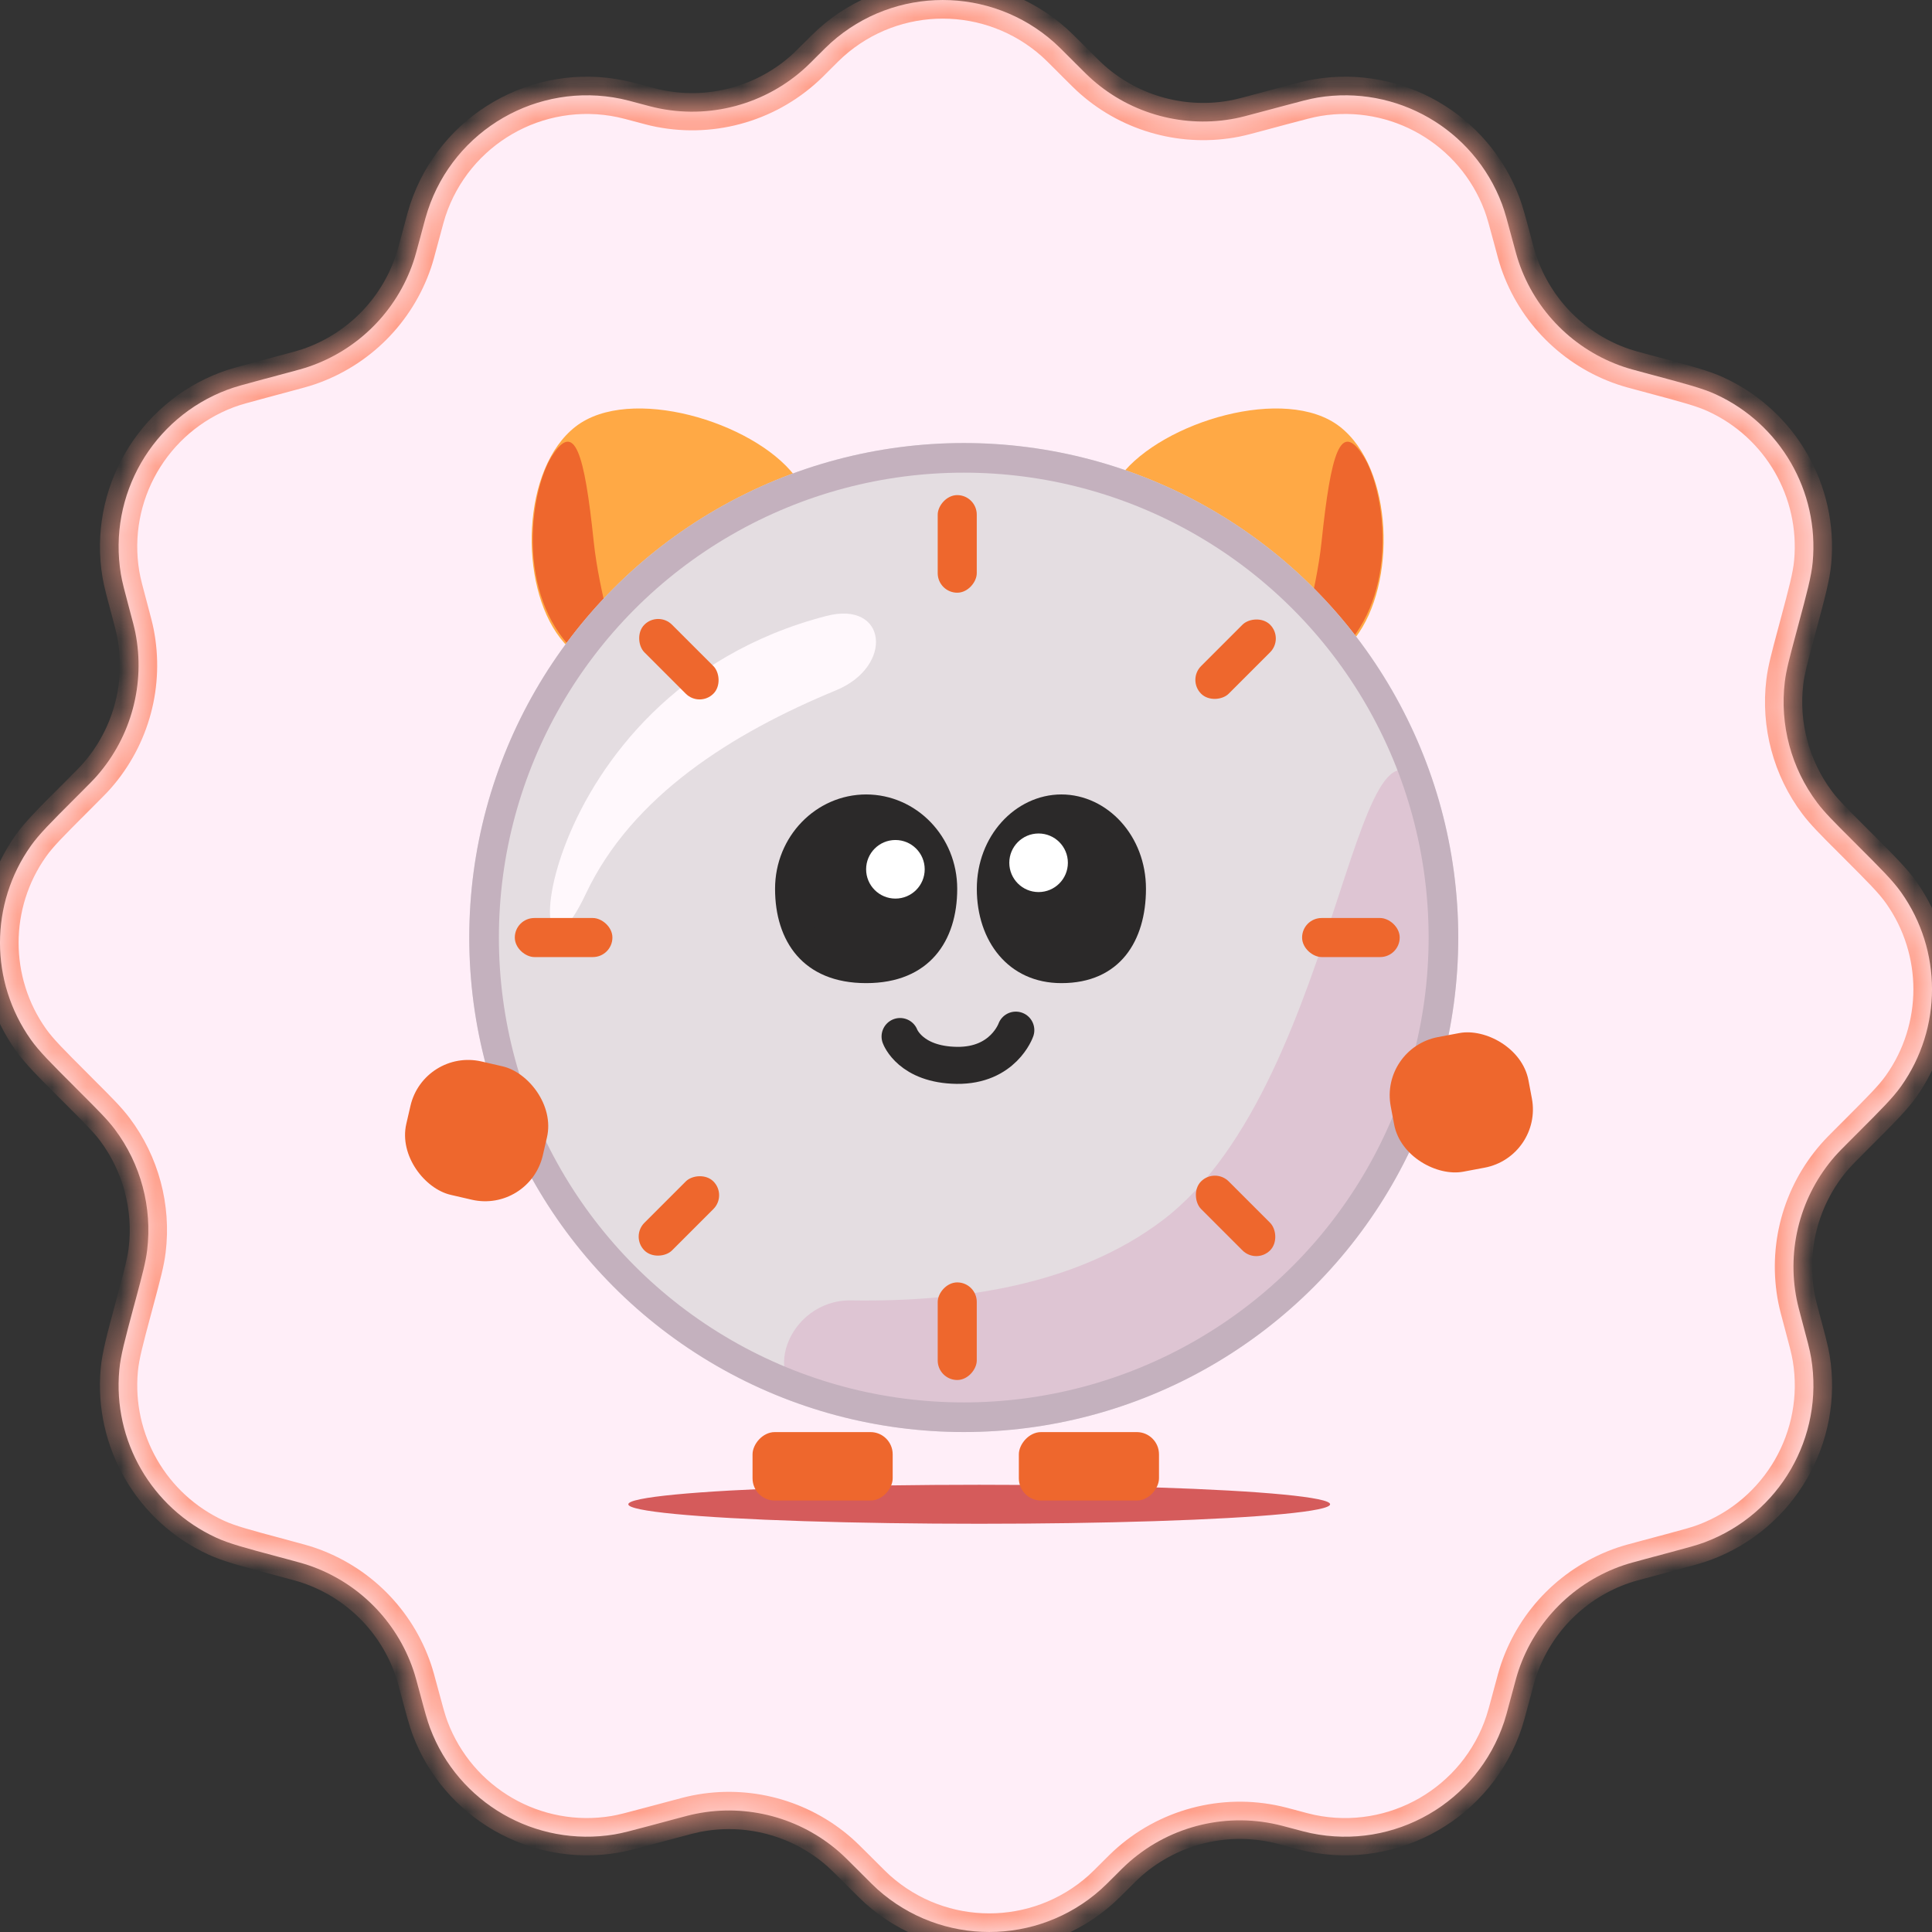 <svg width="56" height="56" viewBox="0 0 56 56" fill="none" xmlns="http://www.w3.org/2000/svg">
<rect x="0" y="0" width="56" height="56" fill="#333333" stroke="none"/>
<mask id="path-1-inside-1_2210_3867" fill="white">
<path fill-rule="evenodd" clip-rule="evenodd" d="M23.642 1.671C23.872 1.441 23.987 1.326 24.09 1.234C25.933 -0.411 28.718 -0.411 30.561 1.234C30.664 1.326 30.779 1.441 31.009 1.671L31.19 1.852C31.43 2.092 31.55 2.212 31.669 2.316C32.805 3.313 34.34 3.724 35.822 3.429C35.978 3.398 36.142 3.354 36.469 3.266L37.144 3.086C37.687 2.94 37.959 2.867 38.194 2.828C40.482 2.45 42.718 3.741 43.535 5.912C43.619 6.135 43.691 6.407 43.837 6.95C43.925 7.278 43.969 7.442 44.02 7.592C44.505 9.023 45.629 10.147 47.06 10.632C47.21 10.683 47.374 10.727 47.702 10.815L47.948 10.881C48.889 11.133 49.359 11.259 49.734 11.431C51.606 12.293 52.732 14.242 52.542 16.294C52.504 16.705 52.377 17.175 52.125 18.116L52.059 18.363C51.87 19.068 51.776 19.42 51.734 19.76C51.583 21.007 51.919 22.265 52.675 23.269C52.88 23.542 53.138 23.8 53.654 24.316L53.835 24.497C54.524 25.186 54.869 25.53 55.107 25.867C56.298 27.549 56.298 29.799 55.107 31.482C54.869 31.819 54.524 32.163 53.835 32.852L53.655 33.032C53.415 33.272 53.295 33.392 53.19 33.511C52.194 34.647 51.783 36.182 52.078 37.664C52.109 37.82 52.153 37.984 52.24 38.312C52.386 38.855 52.459 39.127 52.498 39.362C52.876 41.65 51.585 43.886 49.414 44.703C49.191 44.787 48.92 44.859 48.376 45.005L47.701 45.186C47.373 45.274 47.21 45.318 47.059 45.369C45.628 45.854 44.505 46.978 44.019 48.409C43.968 48.559 43.924 48.723 43.837 49.05L43.77 49.297C43.686 49.612 43.644 49.769 43.601 49.9C42.827 52.246 40.416 53.639 37.996 53.135C37.861 53.107 37.704 53.065 37.39 52.981C37.201 52.93 37.106 52.905 37.017 52.885C35.451 52.528 33.81 52.967 32.633 54.059C32.566 54.121 32.496 54.191 32.358 54.329C32.128 54.559 32.013 54.674 31.91 54.766C30.067 56.411 27.282 56.411 25.438 54.766C25.336 54.674 25.221 54.559 24.991 54.329L24.81 54.148C24.57 53.909 24.451 53.789 24.331 53.684C23.195 52.688 21.66 52.276 20.178 52.572C20.023 52.602 19.859 52.646 19.532 52.734L18.857 52.915C18.313 53.06 18.042 53.133 17.807 53.172C15.519 53.55 13.282 52.259 12.466 50.089C12.382 49.866 12.309 49.594 12.164 49.05C12.076 48.723 12.032 48.559 11.981 48.409C11.495 46.978 10.372 45.854 8.941 45.369C8.79 45.318 8.627 45.274 8.299 45.186L8.052 45.12C7.111 44.868 6.64 44.742 6.265 44.569C4.393 43.707 3.268 41.759 3.458 39.707C3.496 39.296 3.622 38.825 3.874 37.884L3.941 37.637C4.129 36.932 4.224 36.579 4.265 36.24C4.417 34.993 4.08 33.735 3.325 32.731C3.12 32.458 2.861 32.2 2.345 31.684L2.165 31.503C1.476 30.814 1.131 30.47 0.893 30.133C-0.298 28.451 -0.298 26.201 0.893 24.519C1.131 24.182 1.476 23.837 2.165 23.148L2.346 22.967C2.585 22.727 2.705 22.608 2.81 22.488C3.806 21.352 4.218 19.817 3.923 18.335C3.892 18.18 3.848 18.016 3.76 17.689C3.615 17.145 3.542 16.873 3.503 16.639C3.125 14.351 4.416 12.114 6.587 11.298C6.809 11.214 7.081 11.141 7.624 10.995L8.298 10.815C8.626 10.727 8.79 10.683 8.94 10.632C10.371 10.147 11.495 9.023 11.98 7.592C12.031 7.442 12.075 7.278 12.163 6.95L12.229 6.703C12.313 6.389 12.355 6.232 12.399 6.101C13.172 3.754 15.584 2.362 18.003 2.865C18.138 2.893 18.295 2.935 18.61 3.02C18.799 3.07 18.894 3.096 18.983 3.116C20.548 3.473 22.189 3.033 23.366 1.942C23.434 1.879 23.503 1.81 23.642 1.671Z"/>
</mask>
<path fill-rule="evenodd" clip-rule="evenodd" d="M23.642 1.671C23.872 1.441 23.987 1.326 24.09 1.234C25.933 -0.411 28.718 -0.411 30.561 1.234C30.664 1.326 30.779 1.441 31.009 1.671L31.19 1.852C31.43 2.092 31.55 2.212 31.669 2.316C32.805 3.313 34.34 3.724 35.822 3.429C35.978 3.398 36.142 3.354 36.469 3.266L37.144 3.086C37.687 2.94 37.959 2.867 38.194 2.828C40.482 2.45 42.718 3.741 43.535 5.912C43.619 6.135 43.691 6.407 43.837 6.95C43.925 7.278 43.969 7.442 44.02 7.592C44.505 9.023 45.629 10.147 47.06 10.632C47.21 10.683 47.374 10.727 47.702 10.815L47.948 10.881C48.889 11.133 49.359 11.259 49.734 11.431C51.606 12.293 52.732 14.242 52.542 16.294C52.504 16.705 52.377 17.175 52.125 18.116L52.059 18.363C51.87 19.068 51.776 19.42 51.734 19.76C51.583 21.007 51.919 22.265 52.675 23.269C52.88 23.542 53.138 23.8 53.654 24.316L53.835 24.497C54.524 25.186 54.869 25.53 55.107 25.867C56.298 27.549 56.298 29.799 55.107 31.482C54.869 31.819 54.524 32.163 53.835 32.852L53.655 33.032C53.415 33.272 53.295 33.392 53.19 33.511C52.194 34.647 51.783 36.182 52.078 37.664C52.109 37.82 52.153 37.984 52.24 38.312C52.386 38.855 52.459 39.127 52.498 39.362C52.876 41.65 51.585 43.886 49.414 44.703C49.191 44.787 48.92 44.859 48.376 45.005L47.701 45.186C47.373 45.274 47.21 45.318 47.059 45.369C45.628 45.854 44.505 46.978 44.019 48.409C43.968 48.559 43.924 48.723 43.837 49.05L43.77 49.297C43.686 49.612 43.644 49.769 43.601 49.9C42.827 52.246 40.416 53.639 37.996 53.135C37.861 53.107 37.704 53.065 37.39 52.981C37.201 52.93 37.106 52.905 37.017 52.885C35.451 52.528 33.81 52.967 32.633 54.059C32.566 54.121 32.496 54.191 32.358 54.329C32.128 54.559 32.013 54.674 31.91 54.766C30.067 56.411 27.282 56.411 25.438 54.766C25.336 54.674 25.221 54.559 24.991 54.329L24.81 54.148C24.57 53.909 24.451 53.789 24.331 53.684C23.195 52.688 21.66 52.276 20.178 52.572C20.023 52.602 19.859 52.646 19.532 52.734L18.857 52.915C18.313 53.06 18.042 53.133 17.807 53.172C15.519 53.55 13.282 52.259 12.466 50.089C12.382 49.866 12.309 49.594 12.164 49.05C12.076 48.723 12.032 48.559 11.981 48.409C11.495 46.978 10.372 45.854 8.941 45.369C8.79 45.318 8.627 45.274 8.299 45.186L8.052 45.12C7.111 44.868 6.64 44.742 6.265 44.569C4.393 43.707 3.268 41.759 3.458 39.707C3.496 39.296 3.622 38.825 3.874 37.884L3.941 37.637C4.129 36.932 4.224 36.579 4.265 36.24C4.417 34.993 4.08 33.735 3.325 32.731C3.12 32.458 2.861 32.2 2.345 31.684L2.165 31.503C1.476 30.814 1.131 30.47 0.893 30.133C-0.298 28.451 -0.298 26.201 0.893 24.519C1.131 24.182 1.476 23.837 2.165 23.148L2.346 22.967C2.585 22.727 2.705 22.608 2.81 22.488C3.806 21.352 4.218 19.817 3.923 18.335C3.892 18.18 3.848 18.016 3.76 17.689C3.615 17.145 3.542 16.873 3.503 16.639C3.125 14.351 4.416 12.114 6.587 11.298C6.809 11.214 7.081 11.141 7.624 10.995L8.298 10.815C8.626 10.727 8.79 10.683 8.94 10.632C10.371 10.147 11.495 9.023 11.98 7.592C12.031 7.442 12.075 7.278 12.163 6.95L12.229 6.703C12.313 6.389 12.355 6.232 12.399 6.101C13.172 3.754 15.584 2.362 18.003 2.865C18.138 2.893 18.295 2.935 18.61 3.02C18.799 3.07 18.894 3.096 18.983 3.116C20.548 3.473 22.189 3.033 23.366 1.942C23.434 1.879 23.503 1.81 23.642 1.671Z" fill="#FFEEF8"/>
<path d="M18.983 3.116L18.863 3.643L18.983 3.116ZM23.366 1.942L23.733 2.338L23.366 1.942ZM12.229 6.703L11.708 6.564L12.229 6.703ZM12.399 6.101L11.886 5.932L12.399 6.101ZM18.61 3.02L18.749 2.498L18.61 3.02ZM18.003 2.865L17.893 3.394L18.003 2.865ZM8.298 10.815L8.438 11.336L8.298 10.815ZM8.94 10.632L9.114 11.143L8.94 10.632ZM12.163 6.95L12.684 7.09L12.163 6.95ZM11.98 7.592L12.492 7.765L11.98 7.592ZM3.503 16.639L4.036 16.55L3.503 16.639ZM7.624 10.995L7.764 11.517L7.624 10.995ZM6.587 11.298L6.396 10.792L6.587 11.298ZM2.346 22.967L1.964 22.585L2.346 22.967ZM2.81 22.488L3.216 22.845L2.81 22.488ZM3.923 18.335L3.393 18.441L3.923 18.335ZM2.165 31.503L2.547 31.121L2.165 31.503ZM0.893 30.133L0.452 30.444L0.893 30.133ZM2.165 23.148L2.547 23.53L2.165 23.148ZM0.893 24.519L1.333 24.831L0.893 24.519ZM3.941 37.637L3.419 37.497L3.941 37.637ZM4.265 36.24L3.729 36.175L4.265 36.24ZM2.345 31.684L1.964 32.065L2.345 31.684ZM3.325 32.731L2.894 33.056L3.325 32.731ZM8.052 45.12L8.192 44.598L8.052 45.12ZM6.265 44.569L6.49 44.078L6.265 44.569ZM3.458 39.707L3.996 39.757L3.458 39.707ZM11.981 48.409L11.47 48.583L11.981 48.409ZM8.299 45.186L8.16 45.708L8.299 45.186ZM8.941 45.369L9.114 44.858L8.941 45.369ZM18.857 52.915L18.997 53.436L18.857 52.915ZM17.807 53.172L17.895 53.705L17.807 53.172ZM12.466 50.089L12.971 49.898L12.466 50.089ZM24.81 54.148L24.428 54.53L24.81 54.148ZM24.331 53.684L23.975 54.09L24.331 53.684ZM19.532 52.734L19.671 53.256L19.532 52.734ZM20.178 52.572L20.073 52.042L20.178 52.572ZM31.91 54.766L31.551 54.363L31.91 54.766ZM24.991 54.329L24.609 54.711L24.991 54.329ZM25.438 54.766L25.798 54.363L25.438 54.766ZM37.017 52.885L36.897 53.411L37.017 52.885ZM32.633 54.059L32.266 53.663L32.633 54.059ZM43.77 49.297L44.292 49.437L43.77 49.297ZM43.601 49.9L43.088 49.73L43.601 49.9ZM37.39 52.981L37.25 53.502L37.39 52.981ZM37.996 53.135L38.106 52.607L37.996 53.135ZM47.701 45.186L47.841 45.708L47.701 45.186ZM47.059 45.369L47.233 45.88L47.059 45.369ZM43.837 49.05L43.315 48.911L43.837 49.05ZM44.019 48.409L43.508 48.236L44.019 48.409ZM52.498 39.362L51.965 39.45L52.498 39.362ZM48.376 45.005L48.236 44.484L48.376 45.005ZM49.414 44.703L49.224 44.197L49.414 44.703ZM53.19 33.511L53.596 33.867L53.19 33.511ZM52.078 37.664L52.607 37.559L52.078 37.664ZM53.835 24.497L53.454 24.879L53.835 24.497ZM55.107 25.867L55.548 25.555L55.107 25.867ZM53.835 32.852L53.454 32.47L53.835 32.852ZM55.107 31.482L54.666 31.17L55.107 31.482ZM52.059 18.363L51.538 18.223L52.059 18.363ZM51.734 19.76L51.199 19.695L51.734 19.76ZM53.654 24.316L53.273 24.698L53.654 24.316ZM52.675 23.269L52.243 23.593L52.675 23.269ZM47.948 10.881L47.809 11.402L47.948 10.881ZM49.734 11.431L49.508 11.922L49.734 11.431ZM52.542 16.294L53.079 16.344L52.542 16.294ZM44.02 7.592L44.531 7.419L44.02 7.592ZM47.702 10.815L47.841 10.293L47.702 10.815ZM47.06 10.632L47.233 10.121L47.06 10.632ZM37.144 3.086L37.004 2.564L37.144 3.086ZM38.194 2.828L38.106 2.296L38.194 2.828ZM43.535 5.912L43.029 6.102L43.535 5.912ZM31.009 1.671L30.628 2.053L31.009 1.671ZM30.561 1.234L30.202 1.637L30.561 1.234ZM23.642 1.671L24.023 2.053L23.642 1.671ZM24.09 1.234L24.449 1.637L24.09 1.234ZM31.19 1.852L31.572 1.47L31.19 1.852ZM31.669 2.316L32.025 1.91L31.669 2.316ZM36.469 3.266L36.33 2.745L36.469 3.266ZM35.822 3.429L35.717 2.9L35.822 3.429ZM31.572 1.47L31.391 1.289L30.628 2.053L30.808 2.234L31.572 1.47ZM37.004 2.564L36.33 2.745L36.609 3.788L37.283 3.607L37.004 2.564ZM47.562 11.336L47.809 11.402L48.088 10.359L47.841 10.293L47.562 11.336ZM51.604 17.976L51.538 18.223L52.581 18.503L52.647 18.256L51.604 17.976ZM54.217 24.115L54.036 23.934L53.273 24.698L53.454 24.879L54.217 24.115ZM54.037 33.414L54.217 33.234L53.454 32.47L53.273 32.651L54.037 33.414ZM47.841 45.708L48.516 45.527L48.236 44.484L47.561 44.665L47.841 45.708ZM43.315 48.911L43.249 49.157L44.292 49.437L44.358 49.19L43.315 48.911ZM24.428 54.53L24.609 54.711L25.373 53.947L25.192 53.767L24.428 54.53ZM18.997 53.436L19.671 53.256L19.392 52.213L18.717 52.393L18.997 53.436ZM8.439 44.665L8.192 44.598L7.912 45.641L8.16 45.708L8.439 44.665ZM4.396 38.024L4.462 37.777L3.419 37.497L3.353 37.744L4.396 38.024ZM1.783 31.885L1.964 32.065L2.727 31.302L2.547 31.121L1.783 31.885ZM1.964 22.585L1.783 22.766L2.547 23.53L2.728 23.349L1.964 22.585ZM8.159 10.293L7.485 10.474L7.764 11.517L8.438 11.336L8.159 10.293ZM12.684 7.09L12.751 6.843L11.708 6.564L11.642 6.811L12.684 7.09ZM18.47 3.541C18.655 3.591 18.761 3.619 18.863 3.643L19.103 2.59C19.026 2.572 18.943 2.55 18.749 2.498L18.47 3.541ZM23.26 1.289C23.118 1.431 23.057 1.492 22.999 1.546L23.733 2.338C23.81 2.267 23.888 2.189 24.023 2.053L23.26 1.289ZM18.863 3.643C20.602 4.039 22.425 3.55 23.733 2.338L22.999 1.546C21.953 2.516 20.494 2.907 19.103 2.59L18.863 3.643ZM12.751 6.843C12.837 6.522 12.874 6.383 12.911 6.27L11.886 5.932C11.837 6.081 11.79 6.256 11.708 6.564L12.751 6.843ZM18.749 2.498C18.442 2.416 18.267 2.369 18.113 2.337L17.893 3.394C18.009 3.418 18.148 3.455 18.47 3.541L18.749 2.498ZM12.911 6.27C13.599 4.184 15.743 2.946 17.893 3.394L18.113 2.337C15.425 1.777 12.745 3.325 11.886 5.932L12.911 6.27ZM8.438 11.336C8.759 11.25 8.943 11.201 9.114 11.143L8.767 10.121C8.637 10.165 8.493 10.204 8.159 10.293L8.438 11.336ZM11.642 6.811C11.552 7.145 11.513 7.289 11.469 7.418L12.492 7.765C12.55 7.594 12.599 7.41 12.684 7.09L11.642 6.811ZM9.114 11.143C10.704 10.604 11.952 9.355 12.492 7.765L11.469 7.418C11.037 8.69 10.039 9.689 8.767 10.121L9.114 11.143ZM4.282 17.549C4.133 16.993 4.069 16.753 4.036 16.55L2.97 16.727C3.015 16.994 3.096 17.297 3.239 17.828L4.282 17.549ZM7.485 10.474C6.954 10.616 6.65 10.697 6.396 10.792L6.777 11.803C6.968 11.731 7.208 11.666 7.764 11.517L7.485 10.474ZM4.036 16.55C3.699 14.517 4.847 12.529 6.777 11.803L6.396 10.792C3.985 11.699 2.55 14.184 2.97 16.727L4.036 16.55ZM2.728 23.349C2.962 23.114 3.097 22.98 3.216 22.845L2.404 22.132C2.314 22.235 2.209 22.34 1.964 22.585L2.728 23.349ZM3.239 17.828C3.328 18.163 3.366 18.306 3.393 18.441L4.452 18.23C4.417 18.053 4.367 17.869 4.282 17.549L3.239 17.828ZM3.216 22.845C4.323 21.582 4.78 19.877 4.452 18.23L3.393 18.441C3.656 19.758 3.29 21.122 2.404 22.132L3.216 22.845ZM2.547 31.121C1.842 30.417 1.539 30.111 1.333 29.821L0.452 30.444C0.724 30.828 1.11 31.212 1.783 31.885L2.547 31.121ZM1.783 22.766C1.11 23.439 0.724 23.823 0.452 24.207L1.333 24.831C1.539 24.54 1.842 24.235 2.547 23.53L1.783 22.766ZM1.333 29.821C0.275 28.326 0.275 26.326 1.333 24.831L0.452 24.207C-0.871 26.076 -0.871 28.576 0.452 30.444L1.333 29.821ZM4.462 37.777C4.647 37.087 4.754 36.691 4.801 36.305L3.729 36.175C3.694 36.467 3.612 36.777 3.419 37.497L4.462 37.777ZM1.964 32.065C2.491 32.593 2.716 32.82 2.894 33.056L3.757 32.407C3.523 32.096 3.232 31.807 2.727 31.302L1.964 32.065ZM4.801 36.305C4.97 34.919 4.596 33.522 3.757 32.407L2.894 33.056C3.565 33.948 3.864 35.066 3.729 36.175L4.801 36.305ZM8.192 44.598C7.229 44.34 6.813 44.227 6.49 44.078L6.039 45.059C6.466 45.256 6.992 45.395 7.912 45.641L8.192 44.598ZM3.353 37.744C3.106 38.664 2.964 39.189 2.92 39.658L3.996 39.757C4.028 39.403 4.138 38.987 4.396 38.024L3.353 37.744ZM6.49 44.078C4.827 43.313 3.827 41.581 3.996 39.757L2.92 39.658C2.709 41.937 3.959 44.102 6.039 45.059L6.49 44.078ZM12.685 48.911C12.599 48.59 12.55 48.407 12.492 48.236L11.47 48.583C11.514 48.712 11.553 48.856 11.642 49.19L12.685 48.911ZM8.16 45.708C8.494 45.797 8.638 45.836 8.767 45.88L9.114 44.858C8.943 44.8 8.759 44.751 8.439 44.665L8.16 45.708ZM12.492 48.236C11.953 46.645 10.704 45.397 9.114 44.858L8.767 45.88C10.039 46.312 11.038 47.31 11.47 48.583L12.492 48.236ZM18.717 52.393C18.161 52.542 17.921 52.606 17.719 52.639L17.895 53.705C18.162 53.66 18.465 53.579 18.997 53.436L18.717 52.393ZM11.642 49.19C11.784 49.721 11.865 50.025 11.96 50.279L12.971 49.898C12.899 49.707 12.834 49.467 12.685 48.911L11.642 49.19ZM17.719 52.639C15.685 52.976 13.697 51.828 12.971 49.898L11.96 50.279C12.868 52.69 15.352 54.125 17.895 53.705L17.719 52.639ZM25.192 53.767C24.957 53.532 24.823 53.398 24.688 53.279L23.975 54.09C24.078 54.181 24.183 54.285 24.428 54.53L25.192 53.767ZM19.671 53.256C20.006 53.166 20.149 53.128 20.284 53.101L20.073 52.042C19.896 52.077 19.712 52.127 19.392 52.213L19.671 53.256ZM24.688 53.279C23.425 52.171 21.72 51.714 20.073 52.042L20.284 53.101C21.601 52.839 22.966 53.204 23.975 54.09L24.688 53.279ZM31.976 53.947C31.741 54.183 31.639 54.284 31.551 54.363L32.27 55.169C32.387 55.064 32.515 54.936 32.74 54.711L31.976 53.947ZM24.609 54.711C24.834 54.936 24.962 55.064 25.079 55.169L25.798 54.363C25.71 54.284 25.608 54.183 25.373 53.947L24.609 54.711ZM31.551 54.363C29.912 55.826 27.437 55.826 25.798 54.363L25.079 55.169C27.127 56.997 30.222 56.997 32.27 55.169L31.551 54.363ZM37.53 52.459C37.344 52.41 37.238 52.381 37.136 52.358L36.897 53.411C36.974 53.428 37.057 53.451 37.25 53.502L37.53 52.459ZM32.74 54.711C32.881 54.569 32.942 54.509 33 54.455L32.266 53.663C32.19 53.734 32.112 53.812 31.976 53.947L32.74 54.711ZM37.136 52.358C35.397 51.962 33.574 52.45 32.266 53.663L33 54.455C34.047 53.485 35.505 53.094 36.897 53.411L37.136 52.358ZM43.249 49.157C43.163 49.479 43.125 49.618 43.088 49.73L44.114 50.069C44.163 49.92 44.21 49.744 44.292 49.437L43.249 49.157ZM37.25 53.502C37.557 53.585 37.733 53.632 37.886 53.664L38.106 52.607C37.99 52.583 37.851 52.546 37.53 52.459L37.25 53.502ZM43.088 49.73C42.401 51.816 40.257 53.054 38.106 52.607L37.886 53.664C40.574 54.223 43.254 52.676 44.114 50.069L43.088 49.73ZM47.561 44.665C47.241 44.75 47.057 44.799 46.886 44.857L47.233 45.88C47.362 45.836 47.506 45.797 47.841 45.708L47.561 44.665ZM44.358 49.19C44.448 48.856 44.486 48.712 44.53 48.583L43.508 48.236C43.45 48.407 43.401 48.59 43.315 48.911L44.358 49.19ZM46.886 44.857C45.296 45.397 44.047 46.645 43.508 48.236L44.53 48.583C44.962 47.31 45.961 46.312 47.233 45.88L46.886 44.857ZM51.719 38.451C51.868 39.008 51.932 39.248 51.965 39.45L53.031 39.274C52.986 39.007 52.904 38.703 52.762 38.172L51.719 38.451ZM48.516 45.527C49.047 45.384 49.351 45.304 49.605 45.208L49.224 44.197C49.032 44.27 48.792 44.335 48.236 44.484L48.516 45.527ZM51.965 39.45C52.301 41.484 51.154 43.472 49.224 44.197L49.605 45.208C52.016 44.301 53.451 41.816 53.031 39.274L51.965 39.45ZM53.273 32.651C53.038 32.885 52.904 33.02 52.785 33.156L53.596 33.867C53.687 33.765 53.792 33.659 54.037 33.414L53.273 32.651ZM52.762 38.172C52.672 37.837 52.634 37.693 52.607 37.559L51.548 37.77C51.583 37.947 51.633 38.131 51.719 38.451L52.762 38.172ZM52.785 33.156C51.677 34.418 51.22 36.123 51.548 37.77L52.607 37.559C52.345 36.242 52.711 34.877 53.596 33.867L52.785 33.156ZM53.454 24.879C54.158 25.584 54.461 25.889 54.666 26.179L55.548 25.555C55.276 25.172 54.89 24.788 54.217 24.115L53.454 24.879ZM54.217 33.234C54.89 32.56 55.276 32.177 55.548 31.794L54.666 31.17C54.461 31.46 54.158 31.765 53.454 32.47L54.217 33.234ZM54.666 26.179C55.725 27.674 55.725 29.674 54.666 31.17L55.548 31.794C56.871 29.925 56.871 27.424 55.548 25.555L54.666 26.179ZM51.538 18.223C51.353 18.913 51.246 19.308 51.199 19.695L52.27 19.825C52.306 19.532 52.388 19.223 52.581 18.503L51.538 18.223ZM54.036 23.934C53.509 23.407 53.283 23.18 53.106 22.944L52.243 23.593C52.477 23.904 52.768 24.193 53.273 24.698L54.036 23.934ZM51.199 19.695C51.03 21.08 51.404 22.478 52.243 23.593L53.106 22.944C52.435 22.052 52.135 20.934 52.27 19.825L51.199 19.695ZM47.809 11.402C48.771 11.66 49.186 11.774 49.508 11.922L49.96 10.941C49.533 10.745 49.007 10.606 48.088 10.359L47.809 11.402ZM52.647 18.256C52.893 17.337 53.036 16.812 53.079 16.344L52.004 16.244C51.971 16.598 51.862 17.014 51.604 17.976L52.647 18.256ZM49.508 11.922C51.173 12.688 52.173 14.42 52.004 16.244L53.079 16.344C53.29 14.064 52.04 11.898 49.96 10.941L49.508 11.922ZM43.316 7.09C43.401 7.411 43.45 7.595 43.508 7.766L44.531 7.419C44.487 7.289 44.448 7.145 44.359 6.811L43.316 7.09ZM47.841 10.293C47.507 10.204 47.363 10.165 47.233 10.121L46.886 11.143C47.057 11.201 47.242 11.251 47.562 11.336L47.841 10.293ZM43.508 7.766C44.048 9.355 45.297 10.604 46.886 11.143L47.233 10.121C45.962 9.689 44.963 8.691 44.531 7.419L43.508 7.766ZM37.283 3.607C37.839 3.458 38.08 3.394 38.282 3.361L38.106 2.296C37.838 2.34 37.535 2.422 37.004 2.564L37.283 3.607ZM44.359 6.811C44.216 6.279 44.136 5.976 44.04 5.722L43.029 6.102C43.102 6.294 43.167 6.534 43.316 7.09L44.359 6.811ZM38.282 3.361C40.316 3.025 42.304 4.173 43.029 6.102L44.04 5.722C43.133 3.31 40.648 1.875 38.106 2.296L38.282 3.361ZM31.391 1.289C31.166 1.064 31.038 0.936 30.921 0.831L30.202 1.637C30.29 1.716 30.392 1.817 30.628 2.053L31.391 1.289ZM24.023 2.053C24.259 1.817 24.361 1.716 24.449 1.637L23.73 0.831C23.613 0.936 23.485 1.064 23.26 1.289L24.023 2.053ZM30.921 0.831C28.873 -0.997 25.779 -0.997 23.73 0.831L24.449 1.637C26.088 0.174 28.563 0.174 30.202 1.637L30.921 0.831ZM30.808 2.234C31.043 2.468 31.177 2.603 31.313 2.722L32.025 1.91C31.922 1.82 31.817 1.715 31.572 1.47L30.808 2.234ZM36.33 2.745C35.995 2.835 35.851 2.873 35.717 2.9L35.928 3.959C36.105 3.923 36.289 3.874 36.609 3.788L36.33 2.745ZM31.313 2.722C32.575 3.829 34.281 4.286 35.928 3.959L35.717 2.9C34.399 3.162 33.035 2.796 32.025 1.91L31.313 2.722Z" fill="#FF9C86" mask="url(#path-1-inside-1_2210_3867)"/>
<ellipse cx="10.171" cy="0.565" rx="10.171" ry="0.565" transform="matrix(-1 0 0 1 38.554 43.037)" fill="#D55B5B"/>
<path d="M34.442 18.028C36.006 19.241 38.065 20.061 39.277 18.496C40.489 16.932 40.396 13.576 38.832 12.364C37.268 11.151 33.7 12.218 32.488 13.782C31.276 15.346 32.878 16.816 34.442 18.028Z" fill="#FFA945"/>
<path d="M39.045 18.689C40.554 16.992 40.125 14.174 39.518 13.219C38.858 12.181 38.579 13.109 38.306 15.704C37.993 18.685 36.145 22.433 39.045 18.689Z" fill="#EE672D"/>
<path d="M21.075 18.028C19.51 19.241 17.452 20.061 16.239 18.496C15.027 16.932 15.12 13.576 16.685 12.364C18.249 11.151 21.816 12.218 23.029 13.782C24.241 15.346 22.639 16.816 21.075 18.028Z" fill="#FFA945"/>
<path d="M16.471 18.689C14.962 16.992 15.391 14.174 15.998 13.219C16.658 12.181 16.938 13.109 17.21 15.704C17.524 18.685 19.372 22.433 16.471 18.689Z" fill="#EE672D"/>
<circle cx="14.333" cy="14.333" r="14.333" transform="matrix(-1 0 0 1 42.268 12.842)" fill="#E4DDE1"/>
<path d="M24.665 37.693C22.844 37.666 21.917 40.102 23.636 40.702C25.699 41.422 27.856 41.406 31.613 40.848C40.445 38.32 43.51 27.681 41.608 23.498C39.279 18.378 39.062 31.324 33.687 35.379C31.209 37.248 27.863 37.741 24.665 37.693Z" fill="#DEC5D3"/>
<path d="M24.233 20.009C25.916 19.314 25.715 17.397 23.952 17.854C15.248 20.112 14.941 30.233 16.981 25.907C18.317 23.075 21.218 21.253 24.233 20.009Z" fill="#FFF8FC"/>
<circle cx="14.333" cy="14.333" r="13.904" transform="matrix(-1 0 0 1 42.268 12.842)" stroke="#C4B1BE" stroke-width="0.859"/>
<path d="M28.756 25.762C28.756 26.431 28.957 27.008 29.298 27.409C29.632 27.803 30.121 28.054 30.765 28.054C31.496 28.054 31.976 27.796 32.283 27.417C32.601 27.024 32.774 26.45 32.774 25.762C32.774 24.45 31.83 23.47 30.765 23.47C29.7 23.47 28.756 24.45 28.756 25.762Z" fill="#2B2929" stroke="#2B2929" stroke-width="0.885"/>
<ellipse cx="0.849" cy="0.849" rx="0.849" ry="0.849" transform="matrix(-1 0 0 1 30.953 24.159)" fill="white"/>
<path d="M22.908 25.762C22.908 26.444 23.09 27.013 23.431 27.405C23.764 27.787 24.293 28.054 25.106 28.054C25.918 28.054 26.448 27.787 26.78 27.405C27.122 27.013 27.303 26.444 27.303 25.762C27.303 24.481 26.305 23.47 25.106 23.47C23.907 23.47 22.908 24.481 22.908 25.762Z" fill="#2B2929" stroke="#2B2929" stroke-width="0.885"/>
<ellipse cx="0.849" cy="0.849" rx="0.849" ry="0.849" transform="matrix(-1 0 0 1 26.803 24.348)" fill="white"/>
<path d="M29.444 29.859C29.444 29.859 29.083 30.897 27.735 30.88C26.386 30.862 26.089 30.044 26.089 30.044" stroke="#2B2929" stroke-width="1.073" stroke-linecap="round"/>
<rect width="1.132" height="2.829" rx="0.566" transform="matrix(-1 0 0 1 28.312 14.351)" fill="#EE672D"/>
<rect width="1.132" height="2.829" rx="0.566" transform="matrix(-1 0 0 1 28.312 37.171)" fill="#EE672D"/>
<rect width="1.132" height="2.829" rx="0.566" transform="matrix(4.37114e-08 1 1 -4.37114e-08 14.922 26.609)" fill="#EE672D"/>
<rect width="1.132" height="2.829" rx="0.566" transform="matrix(4.37114e-08 1 1 -4.37114e-08 37.742 26.609)" fill="#EE672D"/>
<rect width="1.132" height="2.829" rx="0.566" transform="matrix(-0.707 0.707 0.707 0.707 19.078 17.707)" fill="#EE672D"/>
<rect width="1.132" height="2.829" rx="0.566" transform="matrix(-0.707 0.707 0.707 0.707 35.214 33.843)" fill="#EE672D"/>
<rect width="1.132" height="2.829" rx="0.566" transform="matrix(0.707 0.707 0.707 -0.707 18.278 35.844)" fill="#EE672D"/>
<rect width="1.132" height="2.829" rx="0.566" transform="matrix(0.707 0.707 0.707 -0.707 34.414 19.707)" fill="#EE672D"/>
<rect width="4.062" height="1.984" rx="0.644" transform="matrix(-1 0 0 1 33.594 41.51)" fill="#EE672D"/>
<rect width="4.062" height="1.984" rx="0.644" transform="matrix(-1 0 0 1 25.875 41.51)" fill="#EE672D"/>
<rect width="3.969" height="4.062" rx="1.717" transform="matrix(0.185 0.983 0.983 -0.185 39.993 30.378)" fill="#EE672D"/>
<rect width="3.969" height="4.062" rx="1.717" transform="matrix(-0.225 0.974 0.974 0.225 12.284 30.381)" fill="#EE672D"/>
</svg>
